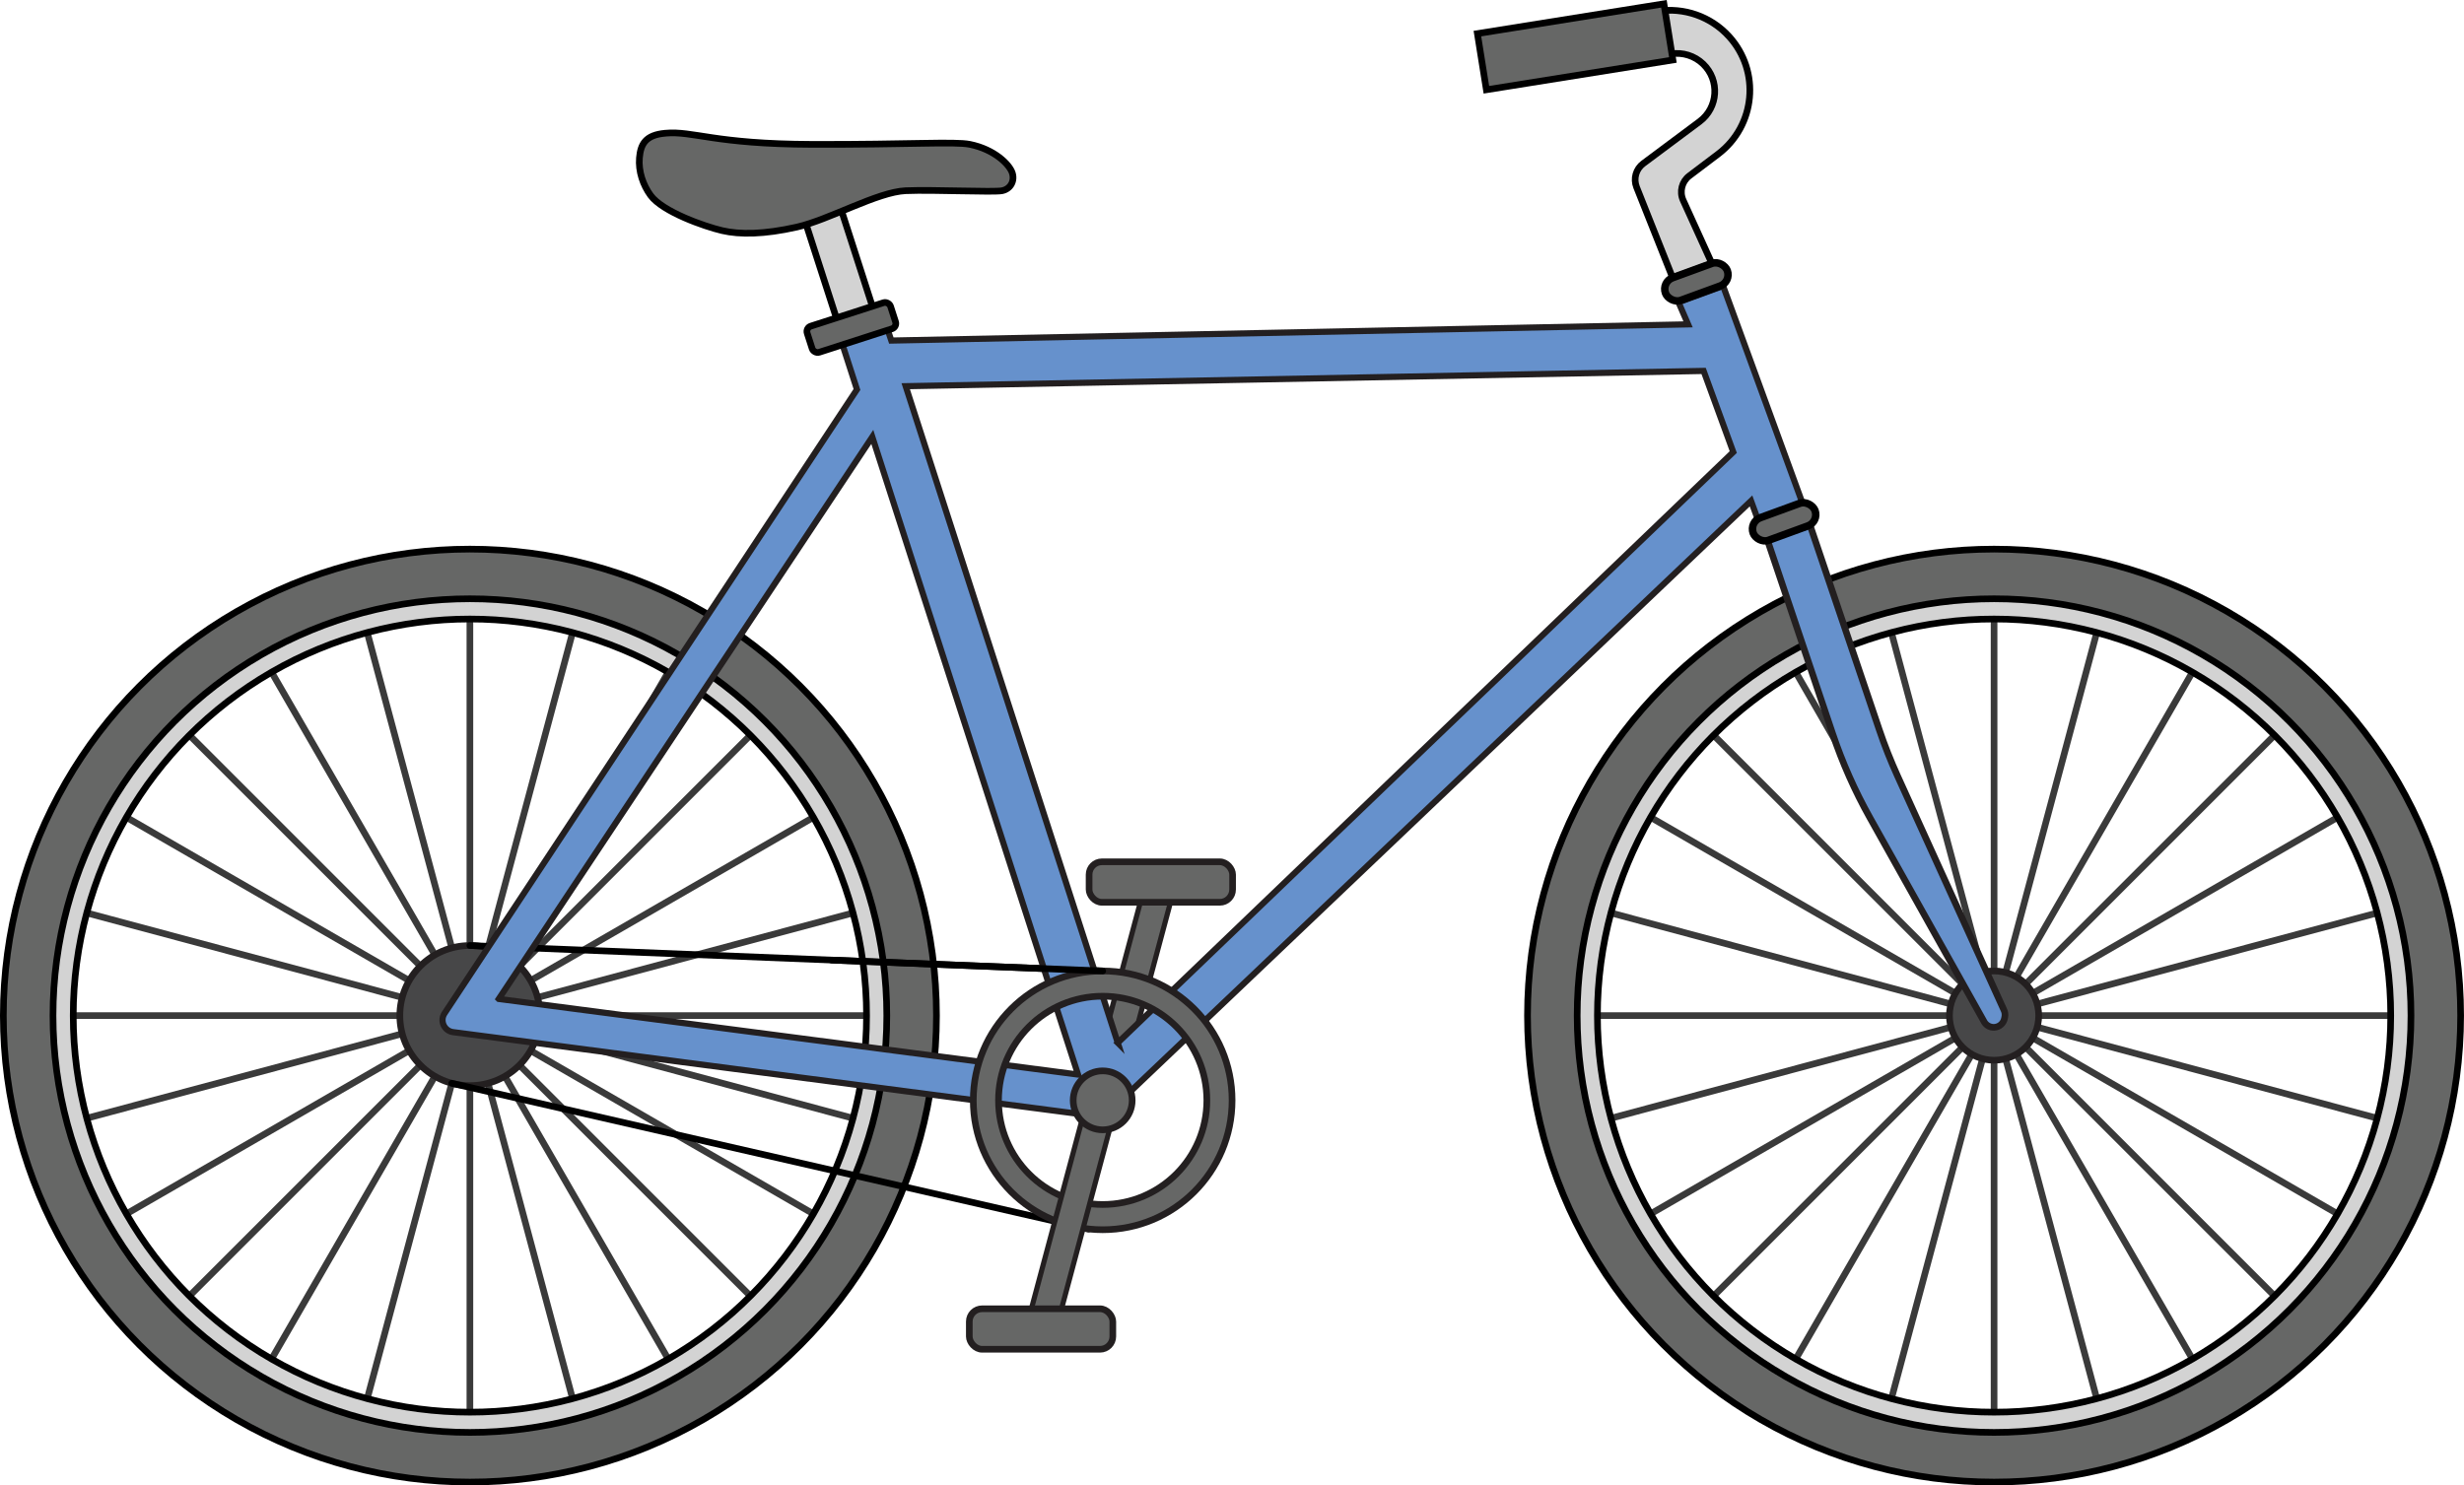 <?xml version="1.0" encoding="UTF-8"?>
<svg id="Layer_1" data-name="Layer 1" xmlns="http://www.w3.org/2000/svg" viewBox="0 0 874.02 527">
  <defs>
    <style>
      .cls-1, .cls-2, .cls-3, .cls-4, .cls-5, .cls-6, .cls-7, .cls-8, .cls-9, .cls-10, .cls-11, .cls-12, .cls-13, .cls-14, .cls-15 {
        stroke-miterlimit: 10;
      }

      .cls-1, .cls-2, .cls-4, .cls-7, .cls-10, .cls-11, .cls-13, .cls-14, .cls-15 {
        stroke-width: 2.36px;
      }

      .cls-1, .cls-2, .cls-8, .cls-9, .cls-10, .cls-13 {
        stroke: #231f20;
      }

      .cls-1, .cls-3, .cls-9, .cls-11 {
        fill: #666766;
      }

      .cls-2, .cls-5, .cls-6, .cls-7, .cls-12, .cls-14, .cls-15 {
        fill: none;
      }

      .cls-3 {
        stroke-width: 2.66px;
      }

      .cls-3, .cls-4, .cls-7, .cls-11, .cls-15 {
        stroke: #000;
      }

      .cls-4 {
        fill: #d3d3d3;
      }

      .cls-5 {
        stroke: #d3d3d3;
        stroke-width: 8.51px;
      }

      .cls-6 {
        stroke-width: 17.02px;
      }

      .cls-6, .cls-12 {
        stroke: #666766;
      }

      .cls-7 {
        stroke-linecap: round;
      }

      .cls-8 {
        stroke-width: 2.19px;
      }

      .cls-8, .cls-13 {
        fill: #6691cc;
      }

      .cls-9 {
        stroke-width: 1.83px;
      }

      .cls-10 {
        fill: #474748;
      }

      .cls-12 {
        stroke-width: 10.4px;
      }

      .cls-14 {
        stroke: #3a3a3a;
      }
    </style>
  </defs>
  <g>
    <line class="cls-14" x1="166.68" y1="219.62" x2="166.68" y2="501.02"/>
    <line class="cls-14" x1="25.98" y1="360.32" x2="307.39" y2="360.32"/>
    <line class="cls-14" x1="288.53" y1="289.97" x2="44.83" y2="430.67"/>
    <line class="cls-14" x1="302.59" y1="323.9" x2="30.78" y2="396.74"/>
    <line class="cls-14" x1="302.59" y1="396.74" x2="30.78" y2="323.9"/>
    <line class="cls-14" x1="288.53" y1="430.67" x2="44.83" y2="289.97"/>
    <line class="cls-14" x1="237.03" y1="482.17" x2="96.33" y2="238.47"/>
    <line class="cls-14" x1="203.1" y1="496.23" x2="130.27" y2="224.41"/>
    <line class="cls-14" x1="130.27" y1="496.23" x2="203.1" y2="224.41"/>
    <line class="cls-14" x1="96.33" y1="482.17" x2="237.03" y2="238.47"/>
    <line class="cls-14" x1="67.19" y1="459.81" x2="266.17" y2="260.83"/>
    <line class="cls-14" x1="266.17" y1="459.81" x2="67.19" y2="260.83"/>
    <circle class="cls-6" cx="166.68" cy="360.32" r="156.22"/>
    <circle class="cls-15" cx="166.68" cy="360.32" r="165.5"/>
    <circle class="cls-5" cx="166.68" cy="360.32" r="144.45"/>
    <circle class="cls-15" cx="166.68" cy="360.32" r="147.88"/>
    <circle class="cls-15" cx="166.68" cy="360.32" r="140.7"/>
    <circle class="cls-10" cx="166.68" cy="360.32" r="24.85"/>
  </g>
  <g>
    <line class="cls-14" x1="707.33" y1="219.62" x2="707.33" y2="501.02"/>
    <line class="cls-14" x1="566.63" y1="360.32" x2="848.04" y2="360.32"/>
    <line class="cls-14" x1="829.19" y1="289.97" x2="585.48" y2="430.67"/>
    <line class="cls-14" x1="843.24" y1="323.9" x2="571.43" y2="396.74"/>
    <line class="cls-14" x1="843.24" y1="396.74" x2="571.43" y2="323.9"/>
    <line class="cls-14" x1="829.19" y1="430.67" x2="585.48" y2="289.97"/>
    <line class="cls-14" x1="777.69" y1="482.17" x2="636.98" y2="238.47"/>
    <line class="cls-14" x1="743.75" y1="496.23" x2="670.92" y2="224.41"/>
    <line class="cls-14" x1="670.92" y1="496.23" x2="743.75" y2="224.41"/>
    <line class="cls-14" x1="636.98" y1="482.17" x2="777.69" y2="238.47"/>
    <line class="cls-14" x1="607.84" y1="459.81" x2="806.83" y2="260.83"/>
    <line class="cls-14" x1="806.83" y1="459.81" x2="607.84" y2="260.83"/>
    <circle class="cls-6" cx="707.33" cy="360.32" r="156.22"/>
    <circle class="cls-15" cx="707.33" cy="360.32" r="165.5"/>
    <circle class="cls-5" cx="707.33" cy="360.32" r="144.45"/>
    <circle class="cls-15" cx="707.33" cy="360.32" r="147.88"/>
    <circle class="cls-15" cx="707.33" cy="360.32" r="140.7"/>
    <circle class="cls-10" cx="707.33" cy="360.32" r="15.83"/>
  </g>
  <line class="cls-7" x1="386.11" y1="436.02" x2="160.25" y2="384.33"/>
  <line class="cls-7" x1="166.68" y1="335.47" x2="391.14" y2="344.49"/>
  <path class="cls-4" d="M586.56,4.2l1.27-.2c9.48-1.51,19.08,1.86,25.52,8.97h0c11.19,12.35,9.38,31.65-3.92,41.7l-10.19,7.71c-2.67,2.02-3.58,5.62-2.2,8.67l10.2,22.44-13.92,5.08-12.8-32.17c-1.2-3.01-.22-6.45,2.37-8.38l19.97-14.89c6.64-4.95,7.25-14.68,1.28-20.43h0c-3.03-2.92-7.26-4.25-11.42-3.58l-2.81.45-3.36-15.37Z"/>
  <rect class="cls-11" x="548.63" y="-16.9" width="20.18" height="67" transform="translate(486.95 -537.74) rotate(80.92)"/>
  <rect class="cls-9" x="395.75" y="313.14" width="10.33" height="80.59" transform="translate(105.14 -91.72) rotate(15)"/>
  <rect class="cls-1" x="386.32" y="305.76" width="50.9" height="14.36" rx="4.53" ry="4.53"/>
  <path class="cls-8" d="M611.23,101.44l-15.84,5.79,3.4,7.85-282.62,5.75-1.47-4.36-16.05,5.18,5.33,16.53-146.29,221.35c-1.76,2.66-.12,6.25,3.04,6.66l226.94,29.66c2.37.31,4.76-.47,6.49-2.12l226.96-216.01,2.49,6.82,15.84-5.79-28.24-77.3ZM176.92,354.41l132.5-199.4,72.98,226.23-205.48-26.83ZM396.49,369.98l-75.22-232.96,283.03-5.42,10.52,28.79-218.33,209.59Z"/>
  <circle class="cls-12" cx="391.14" cy="390.39" r="41.33"/>
  <circle class="cls-2" cx="391.14" cy="390.39" r="45.9"/>
  <circle class="cls-2" cx="391.14" cy="390.39" r="36.95"/>
  <rect class="cls-9" x="375.4" y="389.09" width="10.33" height="80.59" transform="translate(124.1 -83.87) rotate(15)"/>
  <circle class="cls-1" cx="391.14" cy="390.39" r="10.46"/>
  <path class="cls-13" d="M626.69,190.9l23.35,69.36c3.48,10.33,7.9,20.31,13.23,29.82l40.62,72.58c.76,1.21,2.13,1.91,3.56,1.82h0c1.75-.11,3.21-1.39,3.57-3.11l.11-.55c.18-.87.06-1.78-.35-2.57l-37.7-82.96c-2.43-5.36-4.6-10.83-6.48-16.41l-24.94-73.7-14.96,5.72Z"/>
  <rect class="cls-3" x="590.07" y="95.78" width="23.35" height="8.53" rx="4.26" ry="4.26" transform="translate(2.2 212.53) rotate(-20.07)"/>
  <rect class="cls-3" x="621.18" y="180.92" width="23.35" height="8.53" rx="4.26" ry="4.26" transform="translate(-25.12 228.37) rotate(-20.07)"/>
  <rect class="cls-4" x="290.8" y="70.36" width="13.43" height="46.41" transform="translate(-14.36 95.86) rotate(-17.88)"/>
  <rect class="cls-11" x="286.46" y="111.32" width="31.07" height="9.73" rx="1.97" ry="1.97" transform="translate(-21.09 98.33) rotate(-17.88)"/>
  <path class="cls-11" d="M235.99,47.26c10-.88,17.28,3.85,52.04,3.96,34.77.1,50.56-1.1,56,0,8.74,1.77,13.95,7.08,14.99,9.99s-.52,5.83-3.54,6.45c-3.02.62-24.19-.42-34.21,0s-27.09,10.3-38.65,12.91-20.19,2.71-26.44,1.25-21.13-6.66-25.4-12.49c-2.68-3.67-4.37-8.54-3.96-13.32.42-4.79,2.08-8.12,9.16-8.74Z"/>
  <line class="cls-7" x1="295.01" y1="340.63" x2="391.14" y2="344.49"/>
  <rect class="cls-1" x="343.83" y="464.34" width="50.9" height="14.36" rx="4.53" ry="4.53"/>
</svg>